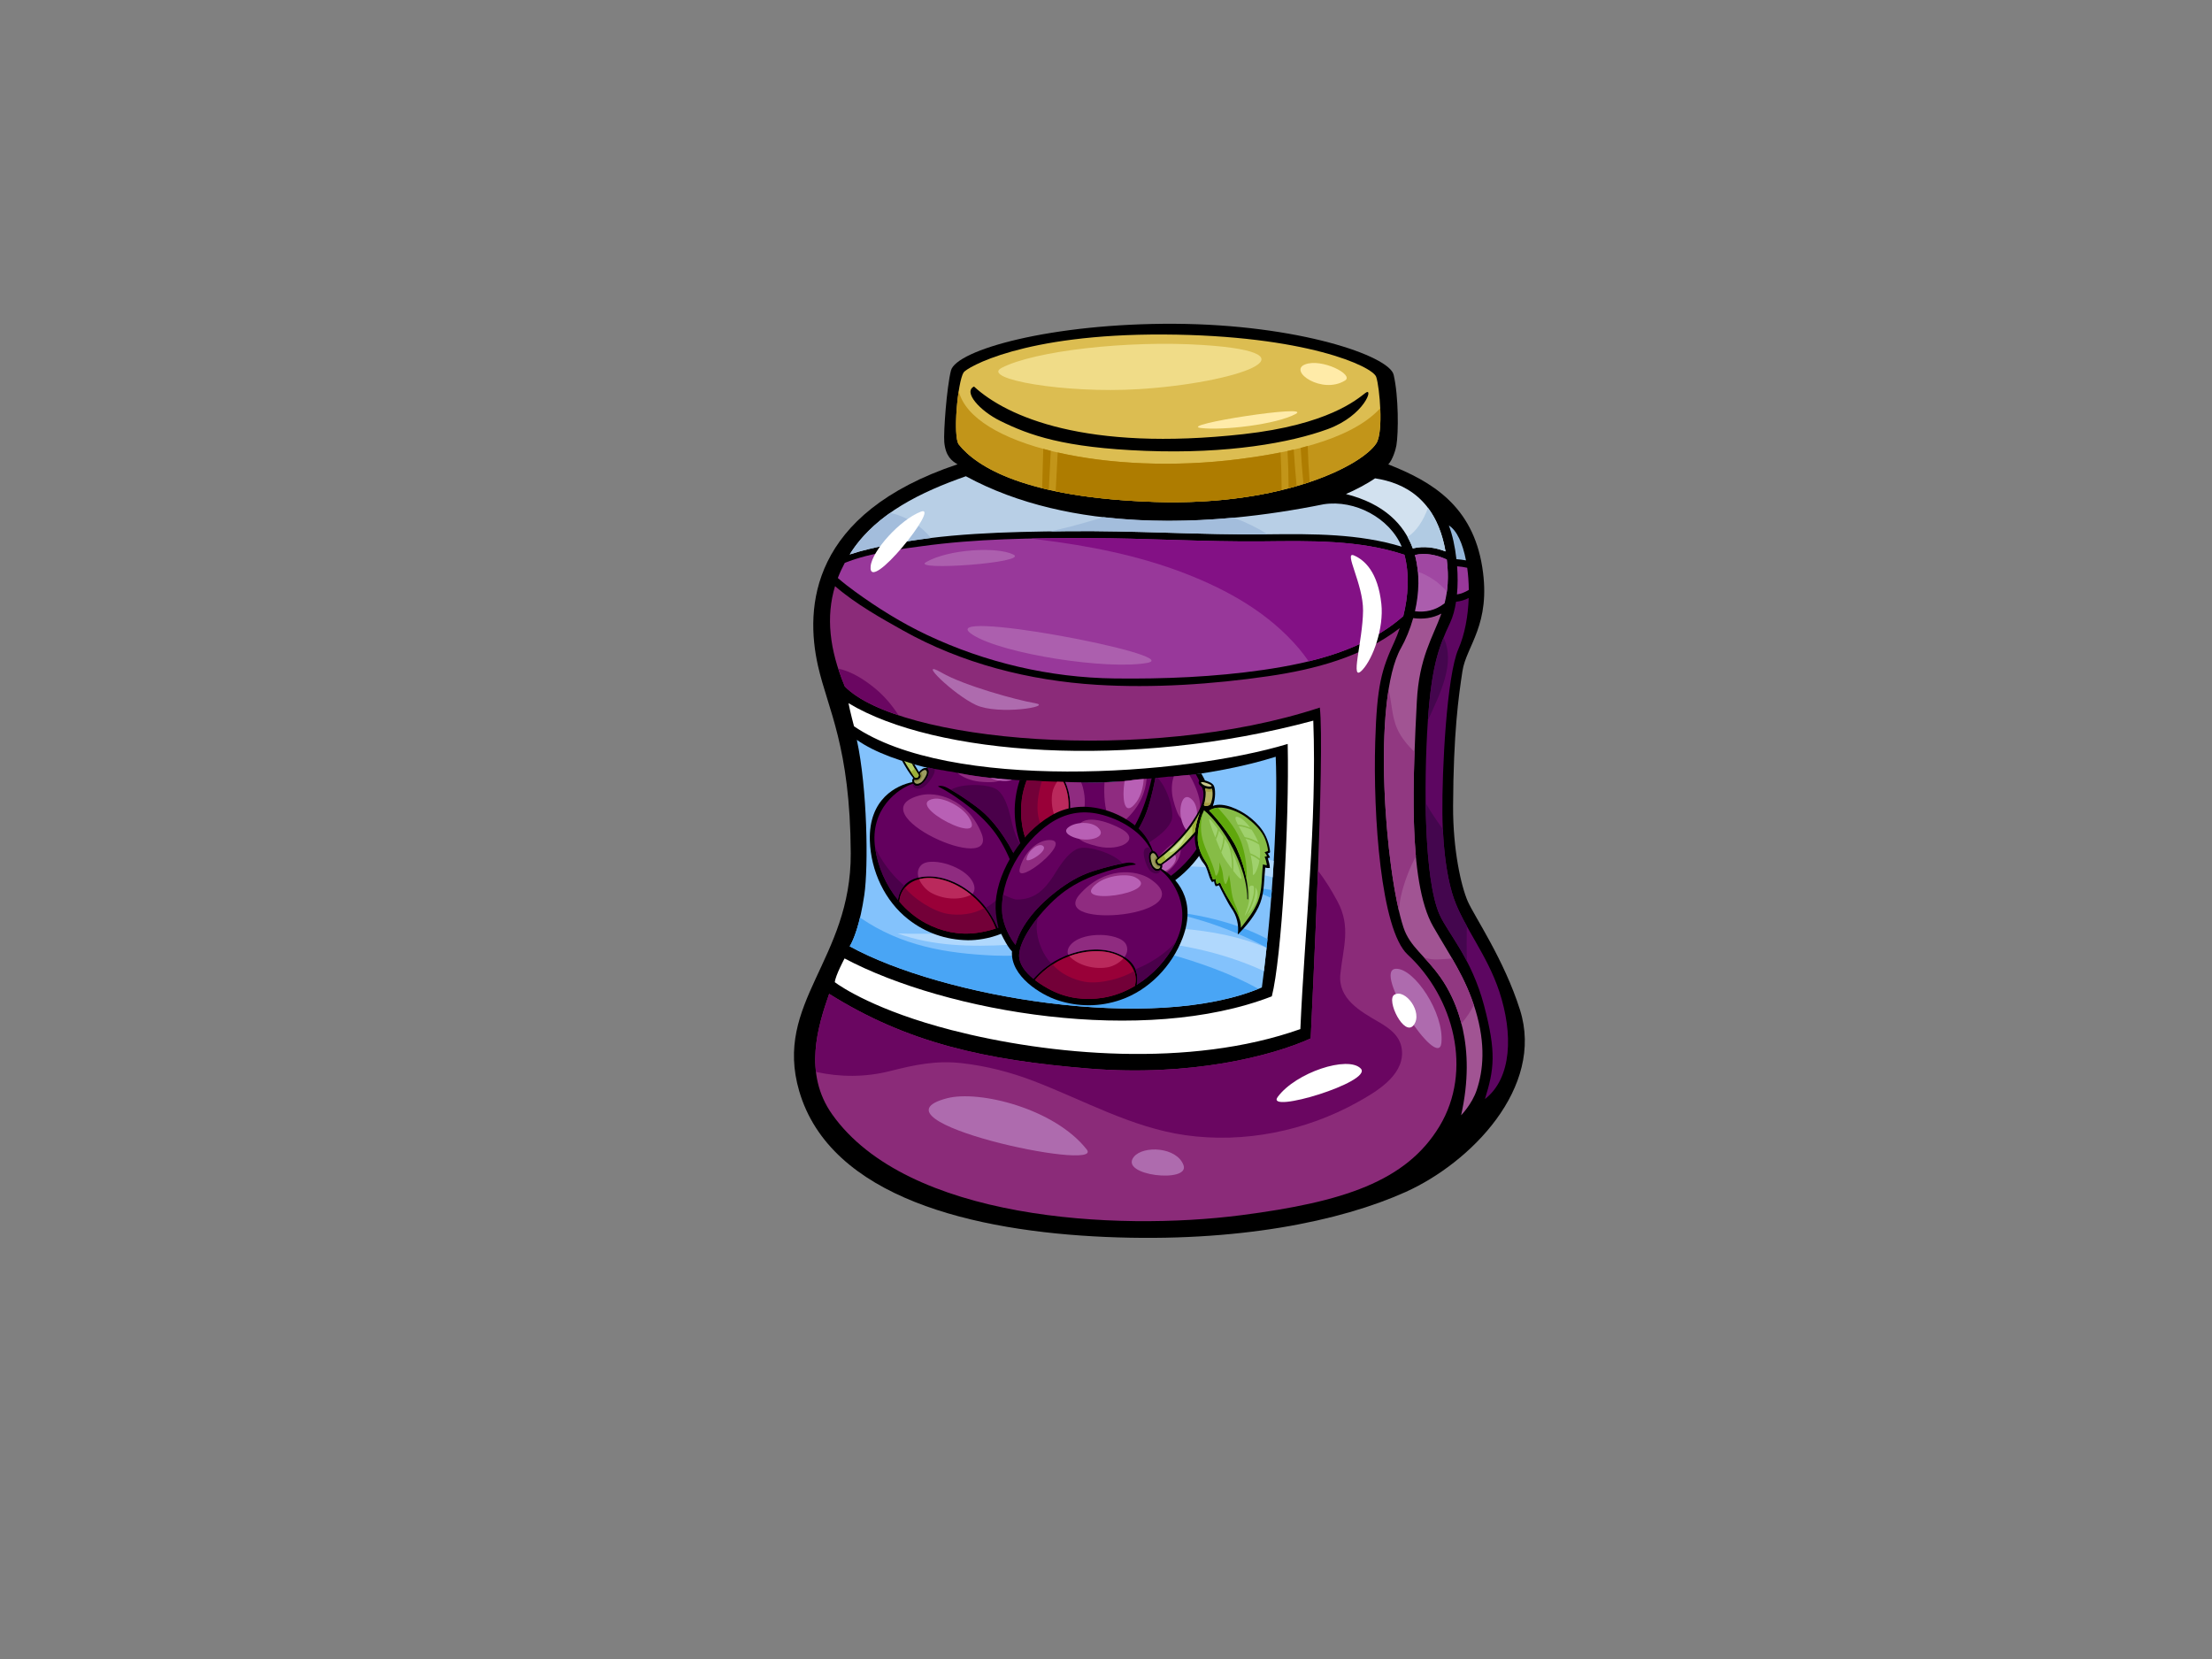 <?xml version="1.0" encoding="utf-8"?>
<!-- Generator: Adobe Illustrator 17.0.0, SVG Export Plug-In . SVG Version: 6.00 Build 0)  -->
<!DOCTYPE svg PUBLIC "-//W3C//DTD SVG 1.1//EN" "http://www.w3.org/Graphics/SVG/1.1/DTD/svg11.dtd">
<svg version="1.1" id="Layer_1" xmlns="http://www.w3.org/2000/svg" xmlns:xlink="http://www.w3.org/1999/xlink" x="0px" y="0px"
	 width="800px" height="600px" viewBox="0 0 800 600" enable-background="new 0 0 800 600" xml:space="preserve">
<rect x="0" y="0" width="800" height="600" fill="#808080" stroke="none"/>
<g>
	<g>
		<path fill-rule="evenodd" clip-rule="evenodd" d="M504.034,135.555c1.82,7.868,1.764,21.001,0.99,25.551
			c-0.235,1.402-1.313,5.132-2.929,6.849c15.811,6.199,30.492,15.016,33.987,37.174c3.282,20.799-5.772,28.426-7.166,37.571
			c-1.398,9.142-3.271,22.4-3.388,48.798c-0.072,15.832,2.919,29.047,5.319,34.508c2.401,5.461,13.127,21.029,18.881,39.239
			c8.887,28.117-17.855,55.293-41.382,65.862c-23.527,10.569-60.867,18.312-108.441,16.256
			c-47.572-2.057-99.561-14.117-110.856-52.735c-9.362-32.013,18.847-47.443,18.638-86.079
			c-0.209-38.635-8.295-51.959-11.853-67.743c-4.75-21.078-2.918-55.024,50.478-72.894c-2.015-1.132-4.343-2.883-4.802-8.027
			c-0.309-3.474,0.874-19.79,2.412-25.859c1.898-7.492,36.392-17.17,80.999-16.924C469.312,117.347,502.441,128.664,504.034,135.555
			z"/>
		<path fill-rule="evenodd" clip-rule="evenodd" fill="#DCBD51" d="M420.976,120.979c51.171,0.278,75.507,11.546,76.756,15.356
			c1.264,3.849,2.672,19.911,0.035,23.995c-5.034,7.816-33.27,22.731-80.177,21.196c-46.91-1.533-64.381-12.72-70.803-20.738
			c-2.238-2.79-0.454-22.628,1.705-26.088C349.521,133.048,369.806,120.702,420.976,120.979z"/>
		<path fill-rule="evenodd" clip-rule="evenodd" fill="#C29519" d="M448.198,166.031c-48.137,6.165-96.799-5.149-101.457-24.626
			c-1.119,7.192-1.519,17.434,0.045,19.383c6.422,8.017,23.893,19.205,70.803,20.738c46.907,1.535,75.143-13.38,80.177-21.196
			c1.37-2.124,1.643-7.486,1.415-12.686C488.003,159.839,463.348,164.091,448.198,166.031z"/>
		<path fill-rule="evenodd" clip-rule="evenodd" fill="#AE7C00" d="M463.143,163.627c-5.4,1.081-10.573,1.842-14.945,2.404
			c-23.494,3.008-47.099,1.845-65.667-2.39c-0.226,4.68-0.471,9.359-0.722,14.036c9.447,1.96,21.188,3.372,35.781,3.848
			c18.234,0.597,33.604-1.306,45.932-4.297C463.495,172.693,463.381,168.158,463.143,163.627z"/>
		<path fill-rule="evenodd" clip-rule="evenodd" fill="#AE7C00" d="M468.939,175.775c-0.407-4.394-0.776-8.792-1.036-13.198
			c-0.75,0.175-1.504,0.365-2.248,0.527c0.242,4.491,0.358,8.984,0.39,13.478C467.036,176.32,467.995,176.05,468.939,175.775z"/>
		<path fill-rule="evenodd" clip-rule="evenodd" fill="#AE7C00" d="M472.947,161.297c-0.845,0.235-1.691,0.478-2.539,0.692
			c0.247,4.352,0.601,8.696,1.003,13.038c0.769-0.24,1.508-0.486,2.244-0.733C473.313,169.969,473.091,165.636,472.947,161.297z"/>
		<path fill-rule="evenodd" clip-rule="evenodd" fill="#AE7C00" d="M377.313,162.326c-0.121,4.741-0.245,9.484-0.397,14.226
			c0.789,0.195,1.568,0.392,2.392,0.581c0.256-4.694,0.504-9.39,0.726-14.086C379.109,162.815,378.21,162.571,377.313,162.326z"/>
		<path fill-rule="evenodd" clip-rule="evenodd" d="M449.676,157.019c30.689-3.41,41.05-12.55,44.152-14.907
			c3.095-2.357-0.205,8.156-13.643,13.088c-13.438,4.933-36.178,9.006-65.869,7.861c-29.692-1.144-42.038-5.649-52.626-10.87
			c-7.354-3.629-13.443-10.465-9.426-12.396C364.143,150.756,392.765,163.343,449.676,157.019z"/>
		<path fill-rule="evenodd" clip-rule="evenodd" fill="#B8CFE6" d="M319.568,197.379c21.688-4.602,44.275-5.02,66.374-5.271
			c24.27-0.277,48.51,1.4,72.787,1.132c16.166-0.178,32.727-0.25,48.229,4.475c-4.387-10.402-16.964-17.068-28.207-15.346
			c-41.422,8.394-91.582,10.432-129.434-10.128c-16.108,5.661-31.982,13.307-41.207,27.024c-0.282,0.418-0.531,0.839-0.799,1.259
			C311.788,199.021,316.333,198.066,319.568,197.379z"/>
		<path fill-rule="evenodd" clip-rule="evenodd" fill="#A3BDDC" d="M330.636,189.142c-2.981-1.895-5.879-3.071-8.715-3.638
			c-5.385,3.799-10.131,8.29-13.81,13.76c-0.282,0.418-0.531,0.839-0.799,1.259c4.476-1.502,9.021-2.457,12.256-3.144
			c5.663-1.201,11.389-2.105,17.15-2.808C334.966,192.461,332.948,190.611,330.636,189.142z"/>
		<path fill-rule="evenodd" clip-rule="evenodd" fill="#A3BDDC" d="M446.196,187.234c-15.551,1.459-31.512,1.599-47.008-0.187
			c-5.418,1.542-10.811,3.221-16.429,4.463c-0.973,0.217-1.953,0.453-2.932,0.69c2.039-0.029,4.084-0.067,6.116-0.091
			c24.186-0.275,48.344,1.386,72.537,1.131C454.642,190.83,450.506,188.815,446.196,187.234z"/>
		<path fill-rule="evenodd" clip-rule="evenodd" fill="#98389A" d="M456.767,195.794c-21.155,0.218-42.263-1.168-63.409-1.191
			c-19.954-0.023-40.39,0.216-60.178,2.962c-5.186,0.721-18.129,2.149-27.652,6.007c-0.967,1.805-1.814,3.628-2.518,5.476
			c2.053,1.784,4.193,3.424,6.261,4.925c8.16,5.928,16.839,11.341,25.964,15.653c21.162,10.002,44.433,15.456,67.86,15.748
			c17.84,0.221,36.128-0.527,53.792-3.096c17.873-2.596,36.785-7.224,50.626-19.457c1.804-7.186,2.294-15.163,0.417-22.174
			C491.575,195.204,473.873,195.617,456.767,195.794z"/>
		<path fill-rule="evenodd" clip-rule="evenodd" fill="#831185" d="M507.93,200.645c-16.355-5.441-34.057-5.028-51.164-4.851
			c-21.155,0.218-42.263-1.168-63.409-1.191c-6.807-0.008-13.667,0.025-20.539,0.167c1.084,0.138,2.169,0.276,3.249,0.409
			c17.779,2.201,35.653,5.694,52.412,12.168c15.573,6.017,30.416,14.348,41.326,27.239c1.256,1.487,2.412,3.024,3.494,4.596
			c12.489-3.023,24.581-7.849,34.215-16.363C509.317,215.633,509.807,207.657,507.93,200.645z"/>
		<path fill-rule="evenodd" clip-rule="evenodd" fill="#8B2B79" d="M509.083,345.226c-9.672-8.959-12.517-50.324-11.714-77.013
			c0.608-20.192,2.254-26.007,6.947-36.139c0.71-1.538,1.341-3.206,1.927-4.927c-13.479,10.429-30.842,14.983-47.495,17.403
			c-20.203,2.938-41.652,4.372-62.054,3.117c-24.461-1.506-48.849-7.692-70.306-19.761c-7.313-4.112-16.765-9.322-24.385-15.915
			c-3.313,10.98-2.087,22.841,3.528,36.268c19.171,19.744,108.841,28.374,171.801,7.645c1.844,16.24-2.764,107.052-3.296,119.658
			c-14.084,6.376-43.383,13.904-80.22,10.902c-37.805-3.08-65.784-9.375-93.937-27.026c-4.083,11.714-9.454,28.761,1.129,43.646
			c27.117,38.144,102.607,42.27,147.975,36.395c36.783-4.765,59.566-12.161,71.635-32.161
			C532.685,387.317,525.898,360.801,509.083,345.226z"/>
		<path fill-rule="evenodd" clip-rule="evenodd" fill="#6A0661" d="M316.588,249.057c-3.736-3.084-8.434-6.202-13.413-7.244
			c0.681,2.112,1.439,4.248,2.355,6.445c3.869,3.983,10.645,7.505,19.452,10.432C322.655,255.107,319.925,251.818,316.588,249.057z"
			/>
		<path fill-rule="evenodd" clip-rule="evenodd" fill="#6A0661" d="M483.716,325.989c-1.992-3.697-4.308-7.586-7.063-11.089
			c-0.997,27.051-2.345,54.183-2.619,60.661c-14.084,6.376-43.383,13.904-80.22,10.902c-37.805-3.08-65.784-9.375-93.937-27.026
			c-2.715,7.791-5.972,17.94-4.754,28.243c8.653,1.882,17.666,1.99,26.833-0.33c8.902-2.255,16.649-3.898,25.882-2.841
			c8.986,1.025,17.564,3.227,26.011,6.463c18.024,6.909,35.472,16.83,54.816,19.579c21.286,3.026,43.572-1.49,62.353-11.959
			c6.564-3.658,16.363-9.356,16.049-18.11c-0.198-5.474-4.144-8.381-8.515-10.914c-6.572-3.814-14.708-8.333-13.792-17.259
			C485.744,342.719,488.681,335.206,483.716,325.989z"/>
		<path fill-rule="evenodd" clip-rule="evenodd" fill="#D2E1EF" d="M522.794,199.429c-3.293-18.811-14.744-24.79-25.485-26.433
			c-2.944,2.026-7.272,4.291-10.526,5.68c13.855,3.515,21.036,11.029,24.18,19.656C514.914,197.395,518.962,197.95,522.794,199.429z
			"/>
		<path fill-rule="evenodd" clip-rule="evenodd" fill="#B1CBE3" d="M516.446,183.695c-1.644,4.509-4.121,8.402-7.381,10.497
			c0.745,1.343,1.383,2.724,1.897,4.14c3.951-0.936,7.999-0.381,11.832,1.098C521.607,192.638,519.341,187.539,516.446,183.695z"/>
		<path fill-rule="evenodd" clip-rule="evenodd" fill="#AB5DAD" d="M511.722,200.712c1.842,6.705,1.497,13.904,0.016,20.354
			c3.89,0.468,7.423-0.32,10.715-2.867c1.121-4.309,1.598-9.243,0.791-15.844C519.579,200.687,515.588,199.834,511.722,200.712z"/>
		<path fill-rule="evenodd" clip-rule="evenodd" fill="#A047A2" d="M523.281,213.946c0.454-3.306,0.517-7.048-0.038-11.591
			c-3.664-1.668-7.655-2.521-11.521-1.643c0.546,1.985,0.878,4.013,1.07,6.051C516.937,208.2,520.543,210.734,523.281,213.946z"/>
		<path fill-rule="evenodd" clip-rule="evenodd" fill="#A15493" d="M533.663,365.429c-3.537-11.767-9.09-19.509-15.322-30.334
			c-9.442-16.403-7.176-56.121-5.929-81.282c0.8-16.087,5.834-23.327,8.891-31.894c-3.166,1.652-6.602,2.109-10.203,1.626
			c-1.16,4.118-2.727,7.838-4.392,10.782c-10.699,18.91-5.635,81.412,0.873,101.088c2.335,7.06,7.763,10.053,13.436,18.109
			c5.863,8.317,13.035,24.789,7.413,49.833c0,0,3.919-3.98,5.642-9.116C536.439,387.189,537.369,377.758,533.663,365.429z"/>
		<path fill-rule="evenodd" clip-rule="evenodd" fill="#913881" d="M525.188,346.69c-0.11,0.001-0.214-0.009-0.329-0.003
			c-2.629,0.124-5.471,0.576-8.083,0.074c-0.604-0.114-1.164-0.275-1.709-0.446c1.863,2.026,3.887,4.28,5.948,7.208
			c2.694,3.819,5.649,9.381,7.528,16.681c1.755-2.106,3.32-4.335,4.474-6.701C530.925,357.2,528.25,351.977,525.188,346.69z"/>
		<path fill-rule="evenodd" clip-rule="evenodd" fill="#913881" d="M507.062,322.487c1.197-4.482,2.87-8.749,5.012-12.827
			c-1.08-11.834-0.938-25.283-0.485-37.673c-2.423-2.406-4.66-4.952-6.172-8.206c-2.094-4.511-2.012-9.659-3.223-14.356
			c-3.74,23.457-0.688,60.986,3.759,80.036C506.082,327.07,506.478,324.683,507.062,322.487z"/>
		<path fill-rule="evenodd" clip-rule="evenodd" fill="#95B7DA" d="M530.192,202.667c-1.171-6.08-3.299-10.875-6.191-12.611
			c1.256,3.22,2.218,7.545,2.738,12.179C527.903,202.307,529.054,202.455,530.192,202.667z"/>
		<path fill-rule="evenodd" clip-rule="evenodd" fill="#98389A" d="M526.988,204.804c0.254,3.405,0.257,6.902-0.056,10.193
			c1.534-0.251,2.957-0.832,4.277-1.652c-0.025-2.758-0.223-5.459-0.573-8.001C529.439,205.078,528.224,204.9,526.988,204.804z"/>
		<path fill-rule="evenodd" clip-rule="evenodd" fill="#5D0661" d="M525.771,324.864c-1.788-5.137-3.94-15.056-4.107-30.676
			c-0.168-15.619,1.545-49.785,5.796-59.493c2.324-5.302,3.492-11.909,3.717-18.428c-1.418,0.721-2.934,1.207-4.579,1.364
			c-0.438,2.83-1.134,5.439-2.152,7.599c-4.013,8.533-6.695,15.535-8.039,35.437c-1.574,23.259-1.3,57.687,4.231,70.111
			c2.967,6.661,11.547,15.732,16.075,32.824c4.528,17.092,3.654,23.165,0.337,33.884c9.788-7.572,10.215-23.664,5.208-38.837
			C537.833,345.239,529.428,335.373,525.771,324.864z"/>
		<path fill-rule="evenodd" clip-rule="evenodd" fill="#44064E" d="M522.077,230.593c-2.709,6.705-4.597,14.352-5.659,29.941
			C520.686,251.138,526.55,239.788,522.077,230.593z"/>
		<path fill-rule="evenodd" clip-rule="evenodd" fill="#44064E" d="M530.49,334.925c-1.859-3.379-3.547-6.69-4.718-10.061
			c-1.558-4.477-3.388-12.585-3.947-24.924c-2.081-3.006-4.227-5.97-5.995-9.162c-0.08-0.146-0.147-0.29-0.223-0.436
			c0.206,16.661,1.613,32.755,5.033,40.436c1.873,4.208,5.986,9.381,9.905,16.928C530.367,343.54,530.439,339.283,530.49,334.925z"
			/>
		<path fill-rule="evenodd" clip-rule="evenodd" fill="#FFFFFF" d="M474.968,260.63c1.368,37.194-3.064,74.764-4.675,111.555
			c-40.041,14.205-90.846,9.467-126.161,0.363c-27.089-6.984-39.886-15.571-42.215-17.324c0.229-2.435,3.533-8.592,3.533-8.592
			c37.049,19.647,108.34,31.628,154.522,13.706c3.53-13.759,6.362-62.531,5.741-91.281c-38.178,11.552-122.348,17.182-156.846-6.385
			c0,0-1.451-5.431-1.994-8.36C337.902,273.078,408.625,278.546,474.968,260.63z"/>
		<path fill-rule="evenodd" clip-rule="evenodd" fill="#83C2FC" d="M309.884,267.575c3.806,17.59,4.217,45.737,2.708,56.097
			c-1.51,10.359-3.829,16.225-5.29,18.576c33.375,18.378,110.005,31.538,149.071,14.888c4.019-30.451,5.843-65.019,5.005-83.449
			C416.147,287.962,335.783,285.933,309.884,267.575z"/>
		<path fill-rule="evenodd" clip-rule="evenodd" fill="#B0D8FD" d="M444.167,309.277c-11.5-0.194-22.436,1.792-33.376,4.268
			c4.09-0.218,8.185-0.359,12.285-0.331c12.036,0.078,25.072,0.884,37.215,4.075c0.135-2.009,0.259-3.992,0.376-5.956
			C455.234,310.145,449.728,309.373,444.167,309.277z"/>
		<path fill-rule="evenodd" clip-rule="evenodd" fill="#B0D8FD" d="M396.249,336.261c-18.486,1.681-36.236,1.772-54.756,1.465
			c-5.681-0.095-11.333,0.104-16.874-0.143c25.702,9.279,54.903,0.966,82.408,2.263c17.137,0.807,34.548,4.181,50.094,11.363
			c0.336-2.785,0.651-5.6,0.948-8.418C439.022,334.632,414.555,334.597,396.249,336.261z"/>
		<path fill-rule="evenodd" clip-rule="evenodd" fill="#49A5F5" d="M447.893,320.289c4.061,1.258,8.017,2.724,11.846,4.456
			c0.074-0.95,0.145-1.895,0.217-2.838C455.939,321.199,451.92,320.663,447.893,320.289z"/>
		<path fill-rule="evenodd" clip-rule="evenodd" fill="#49A5F5" d="M417.43,329.057c13.791,2.006,28.027,6.865,40.649,13.651
			c0.111-1.03,0.214-2.065,0.319-3.097C445.941,333.114,431.966,330.199,417.43,329.057z"/>
		<path fill-rule="evenodd" clip-rule="evenodd" fill="#49A5F5" d="M422.793,345.011c-21.349-6.037-41.639,1.552-63.33,0.577
			c-17.569-0.791-33.504-3.537-48.24-13.609c-0.064-0.046-0.123-0.095-0.187-0.139c-1.287,5.378-2.717,8.769-3.734,10.407
			c33.033,18.188,108.41,31.248,147.83,15.374C445.014,352.02,433.834,348.135,422.793,345.011z"/>
		<path fill-rule="evenodd" clip-rule="evenodd" fill="#F0DC88" d="M411.89,140.739c-26.908,1.663-57.229-3.695-49.664-7.676
			c11.757-6.184,45.78-10.059,72.791-8.294C478.704,127.623,446.817,138.579,411.89,140.739z"/>
		<path fill-rule="evenodd" clip-rule="evenodd" fill="#FFEBA8" d="M471.999,131.799c5.948-2.328,17.869,3.7,14.454,5.815
			C478.131,142.772,465.825,134.216,471.999,131.799z"/>
		<path fill-rule="evenodd" clip-rule="evenodd" fill="#FFEBA8" d="M434.314,154.797c7.971,0.951,27.181-1.261,34.209-5.044
			C475.551,145.973,425.355,153.728,434.314,154.797z"/>
		<path fill-rule="evenodd" clip-rule="evenodd" fill="#AC5FAE" d="M351.768,229.567c10.909,7.012,49.026,12.812,63.226,10.156
			C429.196,237.063,335.841,219.333,351.768,229.567z"/>
		<path fill-rule="evenodd" clip-rule="evenodd" fill="#AC5FAE" d="M334.911,203.299c8.122-4.691,25.714-5.681,31.605-2.733
			C372.407,203.513,329.208,206.595,334.911,203.299z"/>
		<path fill-rule="evenodd" clip-rule="evenodd" fill="#FFFFFF" d="M314.876,204.793c0.532-5.617,10.65-16.83,18.151-19.734
			C340.526,182.155,313.86,215.53,314.876,204.793z"/>
		<path fill-rule="evenodd" clip-rule="evenodd" fill="#FFFFFF" d="M492.969,220.869c0.096-9.617-7.161-21.673-3.277-19.986
			c3.843,1.67,8.66,5.99,9.899,17.555c0.926,8.649-2.965,19.705-6.871,23.857C487.964,247.348,492.856,232.027,492.969,220.869z"/>
		<path fill-rule="evenodd" clip-rule="evenodd" fill="#AE6BAE" d="M504.888,350.368c6.629-0.198,17.437,15.99,16.422,26.732
			C520.292,387.84,495.971,350.637,504.888,350.368z"/>
		<path fill-rule="evenodd" clip-rule="evenodd" fill="#AE6BAE" d="M342.516,397.195c11.625-3.028,38.939,3.736,50.538,18.563
			C399.612,424.137,311.521,405.263,342.516,397.195z"/>
		<path fill-rule="evenodd" clip-rule="evenodd" fill="#AE6BAE" d="M340.576,243.292c8.036,4.647,27.068,9.897,33.799,11.035
			c6.73,1.136-13.256,4.413-21.4,0.641C344.831,251.198,331.04,237.779,340.576,243.292z"/>
		<path fill-rule="evenodd" clip-rule="evenodd" fill="#FFFFFF" d="M504.28,359.762c3.943-2.351,10.454,6.378,7.021,10.945
			C507.868,375.275,501.192,361.601,504.28,359.762z"/>
		<path fill-rule="evenodd" clip-rule="evenodd" fill="#FFFFFF" d="M462.099,396.728c6.56-8.885,25.435-15.045,30.04-10.273
			C496.742,391.226,457.382,403.119,462.099,396.728z"/>
		<path fill-rule="evenodd" clip-rule="evenodd" fill="#AE6BAE" d="M410.092,418.369c3.405-4.175,15.513-3.588,17.942,3.032
			C430.461,428.022,404.494,425.23,410.092,418.369z"/>
	</g>
	<g>
		<g>
			<g>
				<path d="M377.395,282.54c-11.131-0.332-22.247-1.041-33.119-3.423c-1.115-0.136-2.221-0.303-3.297-0.556
					c-0.481-0.011-0.914-0.092-1.318-0.211c-0.281-0.023-0.556-0.055-0.809-0.119c-0.958-0.132-1.912-0.295-2.823-0.558
					c-0.083-0.016-0.161-0.039-0.242-0.059c-0.18-0.027-0.356-0.059-0.523-0.104c-0.072,0.076-0.146,0.151-0.213,0.235
					c-1.014-0.156-1.98,0.561-2.697,1.472c-0.525-0.838-1.088-1.778-1.652-2.749c-1.517-0.469-3-1.078-4.543-1.464
					c1.308,2.376,2.772,4.757,4.122,6.39c-0.337,0.47-0.475,0.942-0.301,1.467c-5.577,1.098-15.861,5.942-15.388,21.156
					c0.342,11.014,5.437,21.841,13.896,28.465c6.231,4.88,13.572,7.434,21.523,7.565c6.322,0.106,18.964-2.637,21.35-11.343
					c2.15-0.942,6.992-5.76,7.74-6.998c1.681-2.782,2.79-4.982,3.557-7.731c1.727-6.199,1.244-12.9-0.201-19.096
					C381.445,290.541,379.721,286.352,377.395,282.54z"/>
				<path fill="#9C9C61" d="M334.977,278.664c0.635,0.718-0.028,1.932-0.691,2.954c-0.662,1.022-1.131,1.518-2.124,1.794
					c-0.994,0.276-1.85-0.442-1.436-1.407c0.744,0.607,3.173-0.663,1.987-2.208C332.989,279.244,334.342,277.947,334.977,278.664z"
					/>
				<path fill="#878740" d="M333.514,280.898c0.161-0.674-0.037-1.194-0.37-1.664c-0.199,0.205-0.357,0.41-0.431,0.562
					c1.176,1.533-1.199,2.791-1.966,2.221C331.056,283.723,333.281,281.873,333.514,280.898z"/>
				<path fill="#B3CC61" d="M327.054,275.245c1.328,2.381,3.206,5.178,3.866,6.014c0.634,0.165,1.214-0.027,1.375-0.935
					c-0.795-1.2-1.648-2.629-2.5-4.156C328.884,275.858,327.976,275.525,327.054,275.245z"/>
				<path fill="#9BB037" d="M329.465,279.18c0.623,0.942,1.161,1.707,1.455,2.08c0.634,0.165,1.214-0.027,1.375-0.935
					c-0.468-0.708-0.958-1.484-1.457-2.314C330.404,278.431,329.946,278.824,329.465,279.18z"/>
				<path fill="#990038" d="M349.698,322.448c-4.705-3.353-10.894-5.785-16.748-4.604c-4.457,0.9-7.395,4.123-7.679,8.234
					c2.706,3.18,5.928,5.868,9.556,7.8c5.71,3.038,12.013,4.386,18.474,3.502c1.602-0.218,4.209-0.682,6.83-1.573
					C358.07,330.56,354.548,325.903,349.698,322.448z"/>
				<path fill="#BA295C" d="M336.651,322.827c4.165,2.355,10.168,3.004,14.561,0.779c-0.49-0.399-0.993-0.787-1.515-1.159
					c-4.705-3.353-10.894-5.785-16.748-4.604c-0.182,0.037-0.356,0.083-0.531,0.128
					C333.245,320.027,335.047,321.921,336.651,322.827z"/>
				<path fill="#730038" d="M355.909,328.391c-3.67,2.299-9.108,2.828-13.208,2.117c-5.452-0.945-12.483-5.721-15.411-9.452
					c-1.171,1.385-1.887,3.105-2.019,5.022c2.706,3.18,5.928,5.868,9.556,7.8c5.71,3.038,12.013,4.386,18.474,3.502
					c1.602-0.218,4.209-0.682,6.83-1.573C359.091,333.158,357.678,330.66,355.909,328.391z"/>
				<path fill="#63005E" d="M344.274,279.116c-1.115-0.135-2.221-0.302-3.296-0.555c-0.48-0.011-0.912-0.092-1.315-0.21
					c-0.282-0.024-0.556-0.056-0.81-0.12c-0.958-0.132-1.911-0.295-2.822-0.558c-0.061-0.012-0.121-0.025-0.182-0.039
					c-0.136,0.12-0.275,0.237-0.403,0.368c1.159,0.773,0.045,3.144-0.608,4.03c-1.16,1.574-3.285,3.285-4.592,1.378
					c-5.346,1.69-15.745,9.102-13.745,23.229c0.96,6.778,3.885,13.444,8.247,18.809c0.442-3.491,2.623-6.558,6.305-7.735
					c5.962-1.906,12.723,0.067,17.789,3.425c5.095,3.375,9.229,8.135,11.671,13.746c0.099,0.228,0.19,0.458,0.283,0.687
					c3.428-1.263,6.739-3.292,7.702-6.51c1.789-5.963-2.408-18.327-7.248-25.873c-2.53-3.943-5.87-7.521-10.043-10.86
					c-3.763-3.009-8.229-6.082-11.926-7.871c-0.219-0.106,1.141-0.674,3.339,0.477c2.505,1.312,6.369,3.747,10.615,6.917
					c4.09,3.054,7.247,6.899,10.055,11.166c4.24,6.446,8.157,15.015,7.636,23.065c4.848-3.104,7.476-7.454,8.207-9.127
					c4.681-10.709,1.992-24.779-4.365-34.507C364.516,282.083,354.292,281.312,344.274,279.116z"/>
				<path fill="#4A004A" d="M336.059,277.676c-0.073-0.013-0.144-0.027-0.214-0.044c-0.135,0.122-0.271,0.24-0.398,0.37
					c1.159,0.773,0.045,3.144-0.608,4.03c-1.16,1.574-3.285,3.285-4.592,1.378c-0.041,0.012-0.082,0.029-0.123,0.042
					c-0.092,2.037,2.461,2.18,3.829,1.242c1.113-0.764,2.004-1.846,2.762-2.955c0.564-0.822,1.63-2.453,1.278-3.616
					C337.333,278.007,336.688,277.856,336.059,277.676z"/>
				<path fill="#8F2B80" d="M348.843,321.138c1,0.662,1.961,1.38,2.883,2.146c2.093-2.399-0.288-7.809-8.811-10.65
					c-2.595-0.865-7.894-1.849-9.91,0.421c-1.137,1.282-1.249,2.834-0.791,4.339C337.879,316.069,344.102,317.996,348.843,321.138z"
					/>
				<path fill="#4A004A" d="M319.352,311.562c-1.092-1.672-2.087-3.453-2.896-5.307c0.017,0.129,0.027,0.254,0.046,0.384
					c0.96,6.778,3.885,13.444,8.247,18.809c0.243-1.921,1.016-3.71,2.273-5.131C324.093,317.76,321.49,314.836,319.352,311.562z"/>
				<path fill="#4A004A" d="M365.002,319.362c-1.804,3.569-4.816,6.935-8.461,8.877c1.591,2.035,2.936,4.263,3.972,6.645
					c0.099,0.228,0.19,0.458,0.283,0.687c3.428-1.263,6.739-3.292,7.702-6.51c1.067-3.552,0.007-9.379-2.048-15.103
					C366.389,315.788,365.875,317.637,365.002,319.362z"/>
				<path fill="#4A004A" d="M375.697,310.389c-5.803-2.009-8.089-6.359-9.558-12.062c-0.792-3.075-1.821-9.557-5.234-12.516
					c-2.626-2.275-12.745-2.73-17.014-0.179c2.451,1.395,5.76,3.544,9.344,6.219c4.09,3.054,7.247,6.899,10.055,11.166
					c4.24,6.446,8.157,15.015,7.636,23.065c4.848-3.104,7.476-7.454,8.207-9.127c0.908-2.076,1.537-4.28,1.918-6.554
					C379.645,310.404,377.064,310.863,375.697,310.389z"/>
			</g>
			<path fill="#8F2B80" d="M332.657,287.662c5.851-1.546,17.107,1.099,22.26,13.59C361.612,317.484,309.374,293.815,332.657,287.662
				z"/>
			<path fill="#8F2B80" d="M346.288,279.535c1.774,1.527,4.723,2.841,7.983,3.16c3.973,0.388,6.805,0.284,8.232-0.945
				C357.06,281.297,351.648,280.606,346.288,279.535z"/>
			<path fill="#8F2B80" d="M371.728,286.254c4.464,1.623,7.305,7.913,6.696,13.392C377.662,306.503,363.015,283.085,371.728,286.254
				z"/>
			<path fill="#B860B5" d="M337.871,288.873c3.234-0.493,9.803,2.596,12.379,6.494C358.163,307.339,325.9,290.699,337.871,288.873z"
				/>
			<path fill="#B860B5" d="M358.19,281.34c1.006,0.46,2.13,0.816,3.242,0.976c1.626,0.234,3.453,0.174,4.573-0.306
				C363.394,281.836,360.788,281.621,358.19,281.34z"/>
			<path fill="#B860B5" d="M373.193,288.997c1.844-0.615,4.551,3.186,4.097,6.373C376.968,297.622,370.462,289.907,373.193,288.997z
				"/>
		</g>
		<g>
			<g>
				<path d="M437.905,288.106c-0.743-2.894-1.906-5.805-3.444-8.383c-0.302,0.039-1.775,0.289-2.199,0.32
					c-1.466,0.21-2.931,0.24-4.414,0.414c-1.643,0.194-3.295,0.4-4.95,0.418c-0.02,0-0.036-0.005-0.055-0.005
					c-3.921,0.43-7.863,0.771-11.811,1.056c-10.999,1.805-22.214,0.948-33.325,0.624c-2.973-0.087-5.944-0.202-8.911-0.364
					c-0.032,0.088-0.069,0.173-0.097,0.262c-2.417,7.536-2.266,15.307,0.368,22.81c2.093,5.967,9.05,16.873,18.042,16.091
					c1.63,1.69,7.827,4.561,9.248,4.833c3.193,0.612,5.642,0.889,8.486,0.655c6.412-0.53,12.53-3.307,17.841-6.811
					c5.328-3.515,9.957-8.22,13.122-13.78C439.05,300.548,439.526,294.41,437.905,288.106z"/>
				<path fill="#990038" d="M377.707,282.551c-2.141-0.062-4.281-0.147-6.419-0.245c-0.798,2.134-1.397,4.328-1.702,6.571
					c-0.869,6.409,0.053,12.789,3.122,18.542c0.76,1.427,2.099,3.711,3.844,5.861c4.207-3.753,7.353-8.671,8.912-14.419
					c1.397-5.143,1.558-11.173-0.883-16.071C382.287,282.705,379.994,282.617,377.707,282.551z"/>
				<path fill="#BA295C" d="M382.342,282.708c-0.908,1.301-1.556,2.788-1.758,4.047c-0.764,4.723,0.709,10.579,4.318,13.928
					c0.205-0.599,0.395-1.205,0.562-1.823c1.397-5.143,1.558-11.173-0.883-16.071C383.834,282.763,383.087,282.736,382.342,282.708z
					"/>
				<path fill="#730038" d="M375.477,295.094c-0.673-3.647,0.044-8.521,1.324-12.575c-1.839-0.057-3.676-0.13-5.513-0.214
					c-0.798,2.134-1.397,4.328-1.702,6.571c-0.869,6.409,0.053,12.789,3.122,18.542c0.76,1.427,2.099,3.711,3.844,5.861
					c2.124-1.894,3.977-4.086,5.492-6.531C378.615,304.104,376.233,299.187,375.477,295.094z"/>
				<path fill="#63005E" d="M385.245,282.814c2.117,4.536,2.275,10.012,1.15,14.79c-1.399,5.949-4.429,11.477-8.845,15.714
					c-0.18,0.172-0.363,0.337-0.546,0.503c2.374,2.777,5.425,5.178,8.777,4.966c6.214-0.39,16.354-8.614,21.753-15.771
					c2.821-3.741,5.018-8.114,6.704-13.186c0.888-2.677,1.67-5.559,2.276-8.329c-1.87,0.171-3.744,0.318-5.618,0.45
					C402.425,283.325,393.826,283.127,385.245,282.814z"/>
				<path fill="#63005E" d="M432.496,280.027c-0.082,0.006-0.163,0.01-0.245,0.017c-1.462,0.208-2.923,0.238-4.403,0.412
					c-1.643,0.194-3.295,0.4-4.95,0.418c-0.044,0-0.081-0.01-0.125-0.011c-1.642,0.178-3.282,0.36-4.927,0.517
					c-0.482,2.712-1.293,6.243-2.458,10.187c-1.446,4.894-3.957,9.19-6.985,13.303c-4.576,6.213-11.255,12.859-18.986,15.162
					c4.593,3.471,9.584,4.427,11.406,4.533c12.429,0.721,25.589-7.708,32.185-17.895c3.614-5.58,4.66-11.637,2.992-18.11
					C435.269,285.72,434.086,282.766,432.496,280.027z"/>
				<path fill="#8F2B80" d="M391.024,282.989c-1.921-0.042-3.842-0.104-5.762-0.174c2.112,4.535,2.257,10.013,1.133,14.789
					c-0.274,1.167-0.614,2.318-1.013,3.448c2.976,1.13,7.225-2.979,6.934-11.957C392.264,287.478,391.886,284.998,391.024,282.989z"
					/>
				<path fill="#4A004A" d="M393.666,312.145c-3.973-0.454-8.175-2.112-11.26-4.856c-1.357,2.198-2.98,4.231-4.855,6.03
					c-0.18,0.172-0.363,0.337-0.546,0.503c2.374,2.777,5.425,5.178,8.777,4.966c3.702-0.231,8.799-3.246,13.455-7.158
					C397.499,312.207,395.586,312.365,393.666,312.145z"/>
				<path fill="#4A004A" d="M417.844,281.382c-0.482,2.712-1.291,6.238-2.456,10.186c-1.446,4.894-3.957,9.19-6.985,13.303
					c-4.576,6.213-11.255,12.859-18.986,15.162c4.593,3.471,9.584,4.427,11.406,4.533c2.262,0.132,4.547-0.043,6.812-0.475
					c-0.489-1.318-1.815-3.579-1.845-5.027c-0.129-6.139,3.16-9.793,7.999-13.147c2.609-1.809,8.332-5.022,9.924-9.251
					c1.149-3.056-1.509-11.736-5.05-15.359C418.391,281.333,418.117,281.355,417.844,281.382z"/>
			</g>
			<path fill="#8F2B80" d="M399.457,282.97c-0.597,9.633,1.719,18.954,7.698,13.435c5.099-4.706,7.167-10.008,7.536-14.737
				c-1.225,0.105-2.453,0.174-3.68,0.263C407.182,282.557,403.326,282.855,399.457,282.97z"/>
			<path fill="#8F2B80" d="M430.133,280.258c-0.759,0.057-1.519,0.109-2.284,0.199c-1.103,0.131-2.211,0.243-3.321,0.324
				c-0.81,2.208-1.021,5.424-0.191,8.583c1.642,6.251,3.409,9.376,7.55,7.067c3.425-1.909,2.674-8.072-1.106-15.111
				C430.564,280.916,430.348,280.58,430.133,280.258z"/>
			<path fill="#8F2B80" d="M427.051,306.972c0.027,4.75-4.889,9.596-10.239,10.925C410.117,319.561,427.002,297.7,427.051,306.972z"
				/>
			<path fill="#B860B5" d="M406.711,282.499c-1,6.528-0.108,13.562,4.344,7.488c1.551-2.116,2.406-5.313,2.593-8.225
				c-0.916,0.075-1.834,0.124-2.75,0.19C409.506,282.177,408.11,282.352,406.711,282.499z"/>
			<path fill="#B860B5" d="M427.174,295.949c-0.936-4.368,0.735-10.131,4.092-6.598c2.23,2.346,2.22,8.017,0.178,10.679
				C429.659,302.356,427.818,298.95,427.174,295.949z"/>
			<path fill="#B860B5" d="M424.987,309.297c1.216,1.517-1.41,5.374-4.556,6.053C418.205,315.829,423.187,307.051,424.987,309.297z"
				/>
		</g>
		<g>
			<g>
				<path d="M366.526,308.465c3.396-5.404,7.996-10.137,13.485-13.424c5.625-3.372,11.751-3.983,18.09-2.503
					c4.115,0.96,8.072,2.789,11.473,5.295c3.526,2.599,5.911,5.803,7.353,9.882c1.009,0.182,1.689,1.176,2.07,2.27
					c1.822-1.474,4.005-3.319,5.931-5.249c2.074-2.081,3.949-4.239,5.62-6.638c2.622-3.764,5.78-8.54,4.35-13.314
					c-0.654-0.462-1.762-1.302-1.269-2.247c0.293-0.565,1.705-0.464,2.62-0.149c0.795,0.273,2.181,0.726,2.744,1.751
					c0.563,1.024,0.783,4.417-0.356,7.333c3.882-1.521,9.753,1.436,12.695,3.595c2.058,1.509,3.931,3.317,5.365,5.433
					c1.834,2.707,2.553,5.96,2.647,7.716c-0.238,0.267-0.553,0.422-0.863,0.445c0.323,0.361,0.731,1.113,0.845,1.475
					c-0.246,0.119-0.596,0.203-0.809,0.199c0.271,1.074,0.779,2.429,0.735,3.57c-0.551,0.074-1.406-0.01-1.665-0.164
					c-0.467,4.363-0.255,8.573-1.778,12.763c-1.566,4.31-5.22,8.611-8.156,11.486c0.505-3.328-0.337-6.804-2.356-9.599
					c-1.066-1.477-4.074-7.378-4.439-8.214c-0.287,0.152-0.937,0.347-1.243,0.301c-0.249-0.467-0.442-1.087-0.532-1.76
					c-0.232,0.149-0.561,0.273-0.762,0.263c-1.453-2.025-1.356-4.8-3.021-6.734c-1.555-1.807-3.567-6.338-3.109-10.297
					c-1.545,1.998-7.733,8.195-11.944,10.768c0.165,0.553,0.142,1.045-0.194,1.485c4.915,2.855,13.059,10.786,7.654,25.016
					c-3.913,10.3-12.258,18.877-22.414,22.382c-7.48,2.585-15.253,2.607-22.813,0.14c-6.011-1.96-17.069-8.673-16.489-17.68
					c-1.725-1.592-4.733-7.724-5.037-9.138c-0.683-3.179-1.014-5.621-0.844-8.469C360.5,320.031,363.142,313.852,366.526,308.465z"
					/>
				<path fill="#9C9C61" d="M416.7,308.609c-0.834,0.471-0.604,1.836-0.31,3.018c0.293,1.18,0.575,1.804,1.424,2.388
					c0.849,0.585,1.893,0.184,1.816-0.863c-0.902,0.332-2.784-1.661-1.159-2.735C418.39,309.804,417.533,308.137,416.7,308.609z"/>
				<path fill="#878740" d="M417.354,311.197c0.067-0.69,0.424-1.116,0.891-1.454c0.121,0.26,0.203,0.505,0.225,0.672
					c-1.612,1.066,0.224,3.029,1.136,2.74C418.757,314.669,417.258,312.194,417.354,311.197z"/>
				<path fill="#C8C68D" d="M434.402,282.922c-0.238,0.174,0.609,0.952,1.567,1.296c1.097,0.394,2.338,0.327,2.243,0.014
					C438.036,283.646,434.911,282.543,434.402,282.922z"/>
				<path fill="#86BC46" d="M433.331,305.087c0.489,2.75,1.575,4.887,3.099,7.182c0.549,0.824,1.927,5.088,2.251,5.842
					c0.175,0.002,0.713-0.14,0.946-0.288c0.101,0.542,0.143,1.363,0.409,1.864c0.275-0.018,0.926-0.338,1.211-0.547
					c1.433,3.396,3.381,6.411,5.28,9.539c1.257,2.07,2.316,4.461,2.252,6.881c2.346-2.989,4.726-5.905,6.149-9.5
					c1.683-4.256,1.281-9.004,1.847-13.469c0.255,0.138,1.056,0.355,1.433,0.281c-0.162-0.989-0.467-2.205-0.833-3.003
					c0.163-0.02,0.667-0.183,0.875-0.252c-0.083-0.341-0.725-1.089-0.885-1.416c0.266-0.094,0.796-0.191,1.244-0.476
					c-0.133-1.389-0.626-3.601-1.65-5.512c-1.305-2.435-3.765-4.721-5.927-6.383c-2.486-1.909-5.383-3.145-8.517-3.665
					c-2.126-0.354-4.323,0.262-5.204,1.038c1.455,1.216,7.769,8.655,9.965,13.589c2.544,5.725,4.253,12.054,4.122,18.352
					c-0.004,0.19-0.297,0.166-0.295-0.023c0.123-11.312-8.73-26.473-15.658-32.094C433.46,297.182,432.874,302.508,433.331,305.087z
					"/>
				<path fill="#60A70C" d="M449.323,305.837c1.214,4.049,1.733,8.291,1.541,12.507c-0.681-3.986-1.963-7.892-3.588-11.551
					c-2.195-4.934-8.509-12.373-9.965-13.589c0.597-0.525,1.8-0.969,3.172-1.096C444.143,296.277,447.685,300.379,449.323,305.837z"
					/>
				<path fill="#60A70C" d="M435.289,304.852c1.299,3.936,3.486,7.503,4.289,11.61c0.044,0.226,0.364,0.301,0.493,0.1
					c0.892-1.397,0.997-3.04,0.976-4.664c0.513,1.265,0.974,2.58,1.185,3.898c0.202,1.259,0.208,2.557,0.76,3.726
					c0.079,0.168,0.374,0.223,0.47,0.035c0.515-1.008,0.808-2.055,1.048-3.134c0.772,3.49,0.622,7.206,2.114,10.503
					c0.823,1.821,1.554,3.53,1.665,5.511c-0.417-1.318-1.053-2.59-1.763-3.757c-1.899-3.129-3.847-6.143-5.28-9.539
					c-0.285,0.209-0.935,0.529-1.211,0.547c-0.266-0.501-0.307-1.322-0.409-1.864c-0.233,0.148-0.771,0.289-0.946,0.288
					c-0.323-0.754-1.702-5.018-2.251-5.842c-1.525-2.295-2.61-4.432-3.099-7.182c-0.427-2.403,0.056-7.191,1.727-11.194
					C434.056,297.543,434.079,301.193,435.289,304.852z"/>
				<path fill="#B3B061" d="M437.641,290.977c0.786-1.27,1.231-3.831,0.674-5.688c-0.62,0.164-1.784,0.113-2.429-0.165
					c0.378,1.656-0.018,4.457-0.477,6.054C435.826,291.832,437.273,291.389,437.641,290.977z"/>
				<path fill="#A59E44" d="M436.023,286.182c-0.021-0.383-0.063-0.741-0.136-1.058c0.645,0.279,1.808,0.329,2.429,0.165
					c0.078,0.257,0.131,0.53,0.171,0.809C437.76,286.449,436.86,286.441,436.023,286.182z"/>
				<path fill="#A59E44" d="M438.036,290.152c-0.117,0.31-0.25,0.589-0.394,0.826c-0.368,0.411-1.815,0.855-2.231,0.2
					c0.092-0.321,0.181-0.693,0.262-1.092C436.462,290.47,437.32,290.555,438.036,290.152z"/>
				<path fill="#B3CC61" d="M425.69,307.612c2.285-2.104,4.48-4.385,6.474-6.776c0.096-0.94,0.675-4.15,1.815-7.117
					c-2.84,6.379-10.253,13.474-15.286,17.331c-0.143,0.912,0.342,1.283,0.996,1.332C420.643,311.772,423.63,309.509,425.69,307.612
					z"/>
				<path fill="#9BB037" d="M431.236,301.91c0.038-1.08,0.007-2.143-0.047-3.133c-0.006-0.098-0.012-0.201-0.02-0.3
					c1.142-1.59,2.114-3.195,2.81-4.757c-1.14,2.967-1.719,6.177-1.815,7.117C431.862,301.198,431.548,301.552,431.236,301.91z"/>
				<path fill="#9BB037" d="M421.743,310.892c-0.897,0.688-1.654,1.236-2.053,1.491c-0.654-0.049-1.139-0.421-0.996-1.332
					c0.673-0.516,1.389-1.09,2.131-1.713C421.098,309.877,421.403,310.398,421.743,310.892z"/>
				<path fill="#990038" d="M388.515,345.205c5.54-1.637,12.183-1.92,17.334,1.105c3.92,2.303,5.648,6.307,4.577,10.287
					c-3.594,2.124-7.517,3.616-11.576,4.26c-6.388,1.011-12.787,0.232-18.607-2.709c-1.443-0.729-3.757-2.016-5.944-3.713
					C377.956,350.146,382.802,346.892,388.515,345.205z"/>
				<path fill="#BA295C" d="M400.726,349.815c-4.705,0.869-10.593-0.474-14.021-4.007c0.594-0.219,1.195-0.422,1.81-0.602
					c5.54-1.637,12.183-1.92,17.334,1.105c0.16,0.095,0.308,0.194,0.46,0.294C404.859,348.277,402.537,349.481,400.726,349.815z"/>
				<path fill="#730038" d="M380.705,348.799c2.72,3.37,7.688,5.642,11.797,6.306c5.463,0.882,13.666-1.342,17.651-3.915
					c0.655,1.691,0.772,3.549,0.272,5.406c-3.594,2.124-7.517,3.616-11.576,4.26c-6.388,1.011-12.787,0.232-18.607-2.709
					c-1.443-0.729-3.757-2.016-5.944-3.713C376.144,352.269,378.294,350.368,380.705,348.799z"/>
				<path fill="#63005E" d="M379.649,297.847c5.499-3.737,11.531-4.918,18.039-3.394c7.302,1.708,15.425,6.306,18.783,13.377
					c-1.347,0.353-1.067,2.958-0.738,4.008c0.583,1.866,2.035,4.176,3.892,2.798c4.502,3.339,11.92,13.736,5.425,26.441
					c-3.116,6.095-8.053,11.444-13.926,15.095c0.72-3.444-0.343-7.055-3.441-9.367c-5.016-3.745-12.05-4.083-17.934-2.559
					c-5.917,1.531-11.376,4.684-15.514,9.193c-0.168,0.184-0.328,0.37-0.491,0.556c-2.829-2.312-5.297-5.308-5.16-8.664
					c0.252-6.22,8.248-16.542,15.284-22.098c3.676-2.904,7.999-5.197,13.033-6.995c4.54-1.618,9.763-3.068,13.84-3.554
					c0.242-0.029-0.859-1.009-3.311-0.638c-2.796,0.424-7.243,1.468-12.29,3.081c-4.861,1.555-9.1,4.16-13.144,7.28
					c-6.109,4.713-12.605,11.538-14.736,19.318c-3.572-4.515-4.639-9.483-4.786-11.303
					C361.478,318.01,369.612,304.667,379.649,297.847z"/>
				<path fill="#4A004A" d="M415.704,314.642c-0.804-1.086-1.294-2.399-1.65-3.695c-0.318-1.153-0.973-3.67,0.529-4.324
					c0.389-0.168,0.776-0.211,1.153-0.17c0.265,0.447,0.512,0.906,0.735,1.376c-1.347,0.353-1.067,2.958-0.738,4.008
					c0.583,1.866,2.035,4.176,3.892,2.798c0.034,0.026,0.068,0.054,0.103,0.079C419.15,316.671,416.69,315.975,415.704,314.642z"/>
				<path fill="#8F2B80" d="M389.75,344.245c-1.16,0.301-2.304,0.666-3.425,1.09c-1.196-2.95,2.817-7.289,11.8-7.198
					c2.735,0.028,8.066,0.824,9.232,3.628c0.657,1.582,0.258,3.086-0.666,4.36C401.767,343.025,395.255,342.82,389.75,344.245z"/>
				<path fill="#4A004A" d="M420.751,344.802c1.578-1.226,3.098-2.585,4.468-4.073c-0.059,0.115-0.108,0.231-0.168,0.348
					c-3.116,6.095-8.053,11.444-13.926,15.095c0.396-1.896,0.249-3.839-0.477-5.591C414.25,349.117,417.664,347.201,420.751,344.802
					z"/>
				<path fill="#4A004A" d="M375.052,337.3c0.542,3.962,2.294,8.127,5.105,11.15c-2.167,1.405-4.163,3.074-5.92,4.988
					c-0.168,0.184-0.328,0.37-0.491,0.556c-2.829-2.312-5.297-5.308-5.16-8.664c0.149-3.706,3.049-8.869,6.857-13.611
					C374.904,333.47,374.789,335.385,375.052,337.3z"/>
				<path fill="#4A004A" d="M367.865,325.333c6.14-0.008,9.72-3.376,12.966-8.29c1.751-2.649,4.836-8.442,9.027-10.127
					c3.223-1.295,12.939,1.571,16.144,5.375c-2.773,0.52-6.601,1.474-10.861,2.836c-4.861,1.555-9.1,4.16-13.144,7.28
					c-6.109,4.713-12.605,11.538-14.736,19.318c-3.572-4.515-4.639-9.483-4.786-11.303c-0.181-2.258-0.059-4.547,0.323-6.821
					C364.126,324.06,366.416,325.335,367.865,325.333z"/>
			</g>
			<path fill="#8F2B80" d="M415.961,317.87c-5.028-3.367-16.531-4.535-25.473,5.595C378.868,336.629,435.967,331.274,415.961,317.87
				z"/>
			<path fill="#8F2B80" d="M405.043,299.509c-7.121-3.622-13.298-4.235-15.131-0.769c-2.217,4.192,0.948,5.888,7.233,7.391
				C404.973,308.001,413.229,303.673,405.043,299.509z"/>
			<path fill="#8F2B80" d="M379.481,303.808c-4.75,0.079-9.485,5.102-10.695,10.48C367.272,321.018,388.751,303.651,379.481,303.808
				z"/>
			<path fill="#B860B5" d="M410.636,317.316c-2.897-1.52-10.114-0.74-13.82,2.106C385.435,328.162,421.36,322.945,410.636,317.316z"
				/>
			<path fill="#B860B5" d="M390.498,303.44c4.387,0.839,10.112-0.96,6.505-4.238c-2.396-2.177-8.065-2.041-10.681,0.059
				C384.038,301.099,387.484,302.863,390.498,303.44z"/>
			<path fill="#B860B5" d="M377.203,305.924c-1.544-1.183-5.342,1.528-5.951,4.689C370.822,312.848,379.488,307.673,377.203,305.924
				z"/>
			<path fill="#CDE099" d="M428.218,302.641c-0.91,1.141-3.896,4.128-5.071,5.148c-1.177,1.019,1.61,0.329,3.083-1.336
				C427.703,304.787,429.671,300.819,428.218,302.641z"/>
			<path fill="#A0D16D" d="M439.505,302.897c-1.404-3.577-2.659-7.111-2.042-6.639c0.525,0.402,1.665,1.791,2.947,3.532
				C440.256,300.867,439.929,301.897,439.505,302.897z"/>
			<path fill="#A0D16D" d="M440.861,300.405c0.527,0.731,1.067,1.508,1.592,2.289c-0.046,1.681-0.448,3.311-1.033,4.894
				c-0.473-1.112-1.057-2.531-1.635-3.986C440.254,302.572,440.641,301.511,440.861,300.405z"/>
			<path fill="#A0D16D" d="M442.948,303.439c0.441,0.673,0.862,1.338,1.242,1.97c1.075,2.77,1.482,5.87,1.322,8.876
				c-1.428-1.912-2.823-3.995-3.154-4.608c-0.116-0.218-0.342-0.712-0.634-1.384C442.342,306.723,442.801,305.108,442.948,303.439z"
				/>
			<path fill="#A0D16D" d="M445.486,307.773c1.784,3.637,3.285,8.348,3.495,9.477c0.295,1.588-1.271-0.097-2.962-2.296
				C446.207,312.568,446.04,310.108,445.486,307.773z"/>
			<path fill="#A0D16D" d="M447.682,298.24c-1.007-1.983-1.404-3.36,0.312-2.68c1.487,0.589,2.922,2.072,4.132,3.742
				C450.683,298.721,449.211,298.324,447.682,298.24z"/>
			<path fill="#A0D16D" d="M452.157,308.592c-0.263-1.164-0.549-2.279-0.812-3.223c-0.151-0.544-0.471-1.247-0.871-2.029
				c1.753,0.379,3.464,1.131,4.918,2.154c0.025,0.085,0.047,0.165,0.061,0.234c0.35,1.671,0.344,3.328,0.148,4.826
				C454.586,309.722,453.403,309.07,452.157,308.592z"/>
			<path fill="#A0D16D" d="M455.507,311.185c-0.662,3.91-2.54,6.473-2.4,4.697c0.127-1.614-0.277-4.193-0.809-6.65
				C453.47,309.715,454.574,310.363,455.507,311.185z"/>
			<path fill="#A0D16D" d="M450.15,302.724c-0.684-1.274-1.516-2.687-2.178-3.93c1.628,0.137,3.191,0.638,4.724,1.334
				c1.085,1.644,1.934,3.354,2.397,4.515C453.593,303.707,451.884,303.039,450.15,302.724z"/>
			<path fill="#A0D16D" d="M453.28,326.002c0.485-1.548,0.892-3.356,0.734-5.043c0.726,0.783,1.193,2.255,0.518,4.453
				c-0.654,2.133-2.373,4.482-3.443,5.482C452.037,329.341,452.77,327.632,453.28,326.002z"/>
			<path fill="#A0D16D" d="M453.416,320.491c0.379,2.055-0.273,4.424-0.966,6.238c-0.584,1.525-1.311,3.116-2.252,4.535
				c-0.024-0.122,0.018-0.337,0.142-0.662c0.974-2.549,1.889-4.637,1.475-9.3C451.728,320.331,452.588,320.05,453.416,320.491z"/>
		</g>
	</g>
</g>
</svg>
